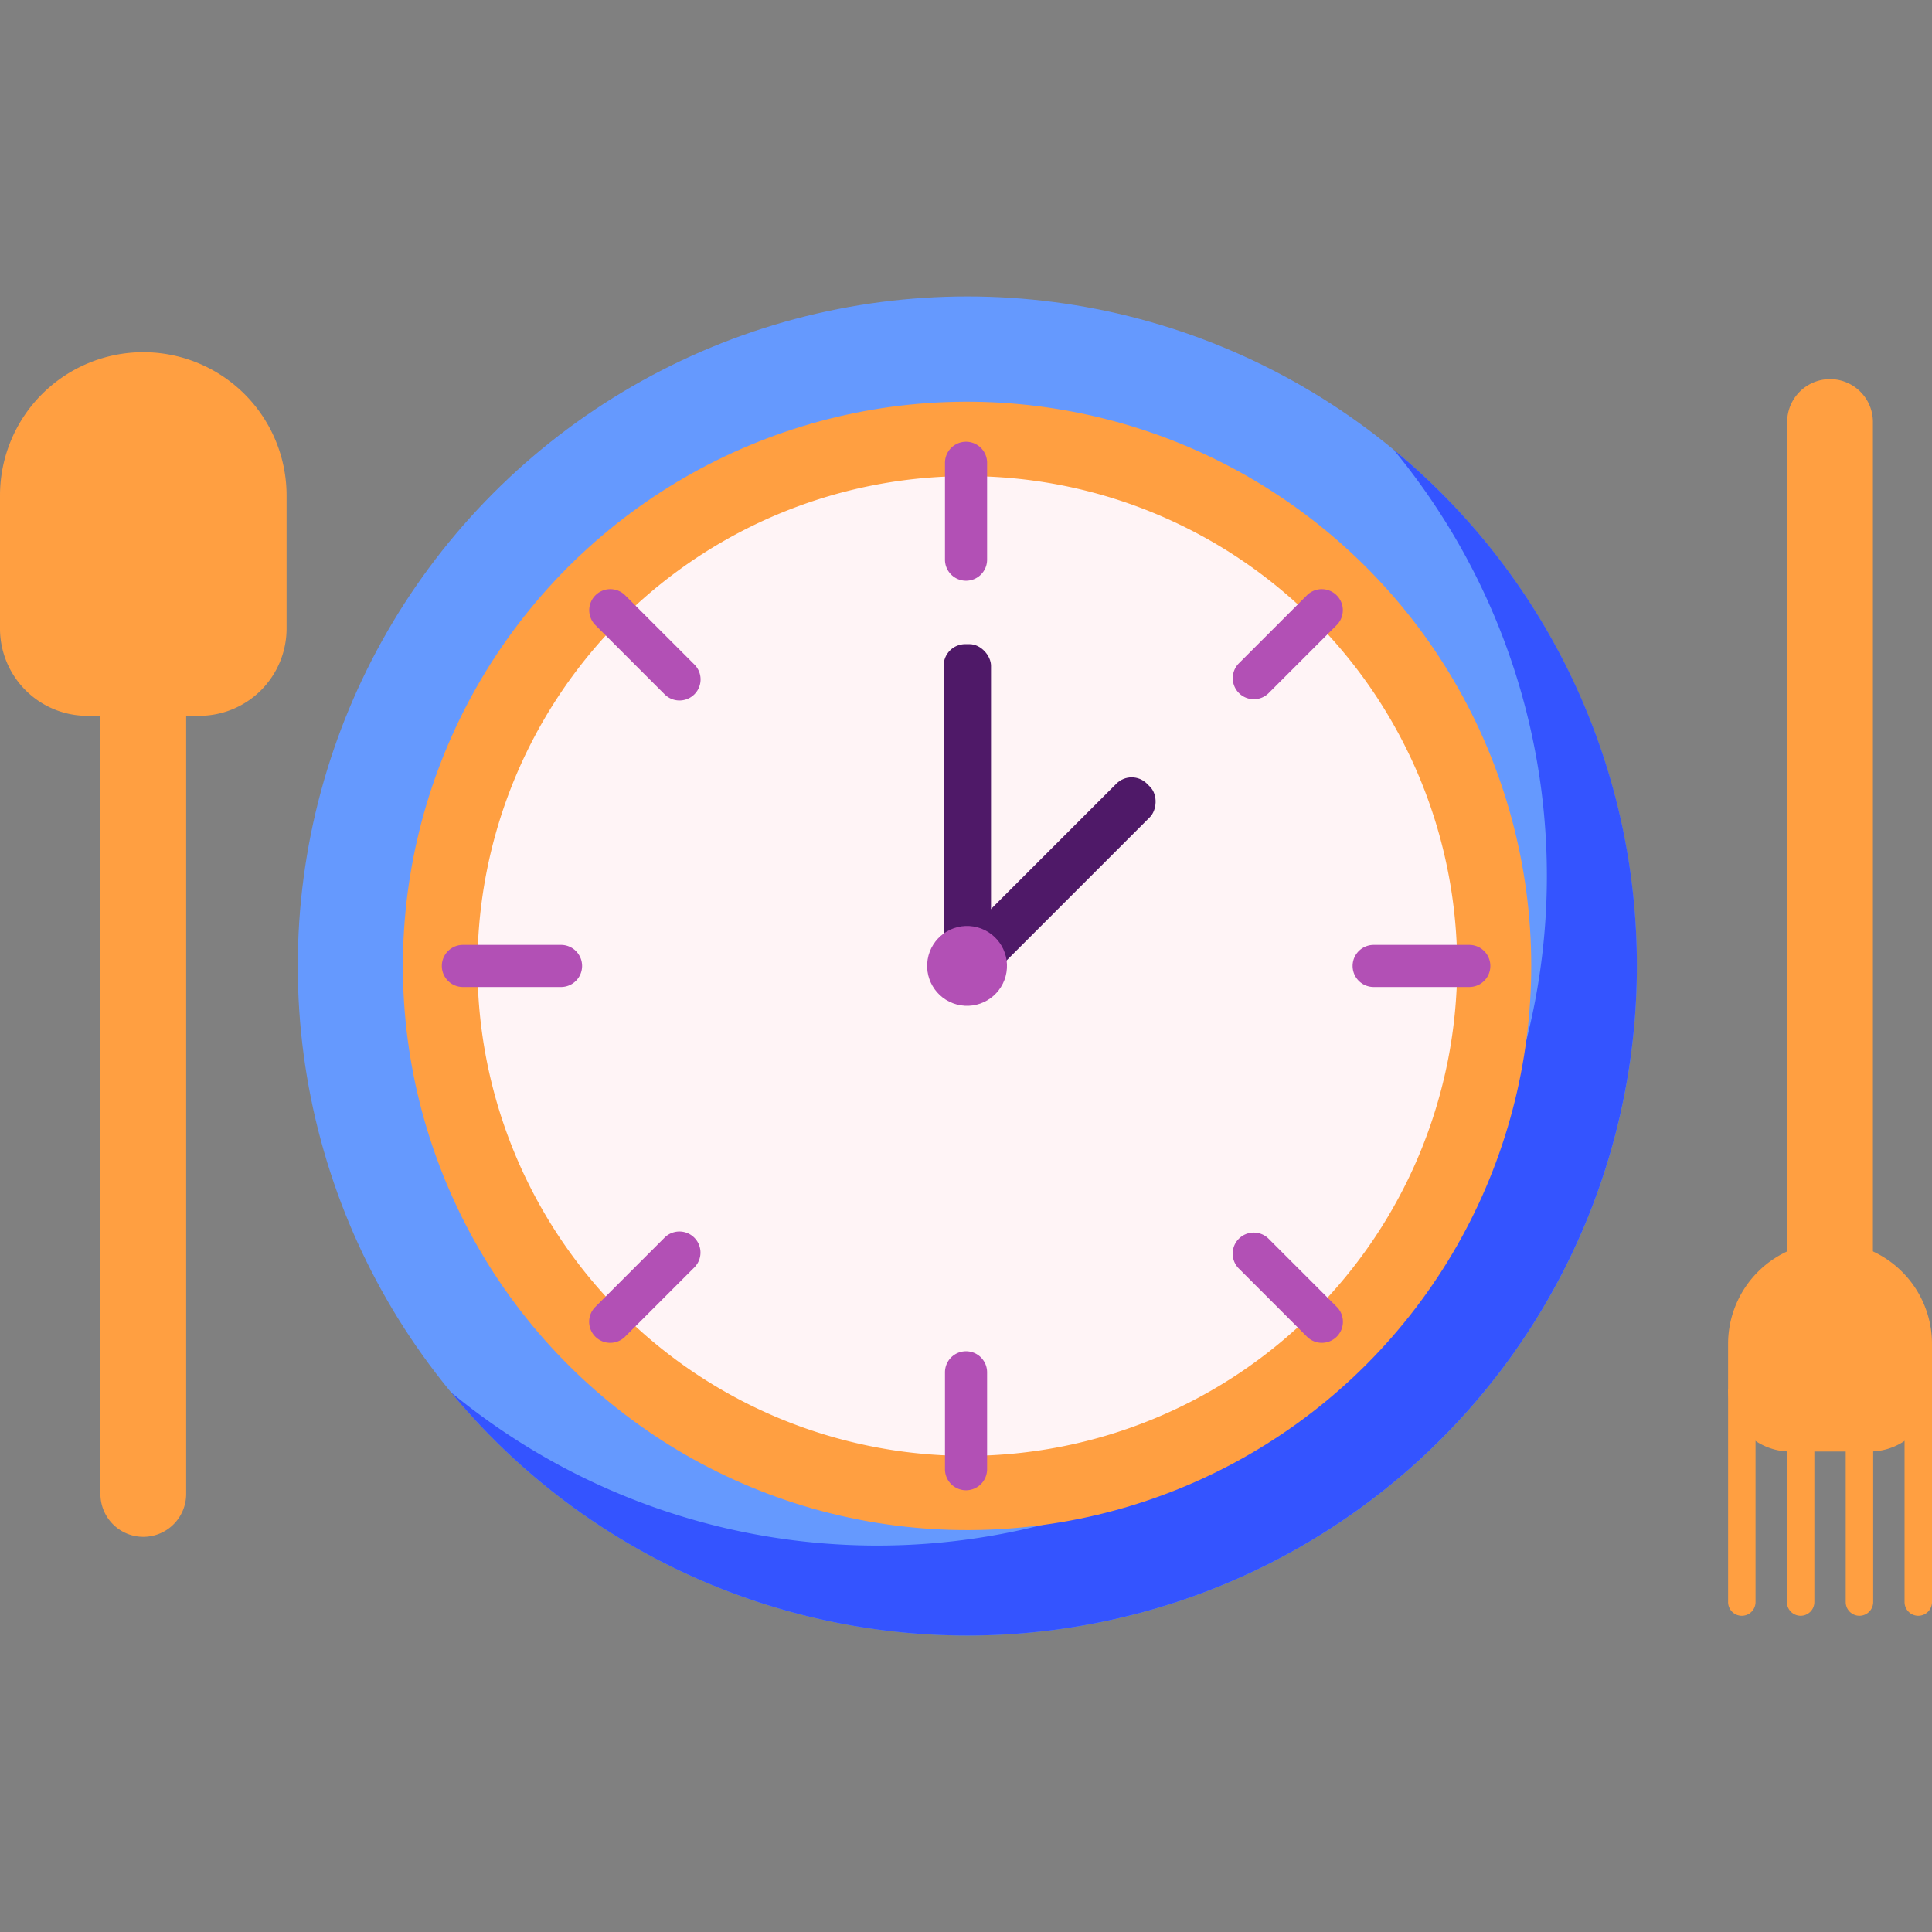 <svg height="512" viewBox="0 0 512 512" width="512" xmlns="http://www.w3.org/2000/svg"><rect x="0" y="0" width="512" height="512" fill="#808080" stroke="none"/><g id="Layer_2" data-name="Layer 2"><circle cx="256.351" cy="255.998" fill="#6599fe" r="177.437"/><path d="m433.793 256a177.448 177.448 0 0 1 -314.271 112.98 177.443 177.443 0 0 0 249.778-249.838 177.091 177.091 0 0 1 64.493 136.858z" fill="#3454ff"/><circle cx="256.351" cy="255.998" fill="#ff9f41" r="149.531" transform="matrix(.16 -.987 .987 .16 -37.404 468.033)"/><path d="m256.35 385.814a129.816 129.816 0 1 1 129.817-129.814 129.961 129.961 0 0 1 -129.817 129.814z" fill="#fff4f6"/><rect fill="#4f1968" height="91.573" rx="5.732" width="12.558" x="250.072" y="170.704"/><rect fill="#4f1968" height="73.822" rx="5.732" transform="matrix(-.707 -.707 .707 -.707 309.44 596.398)" width="12.558" x="271.959" y="197.201"/><path d="m389.376 261.568h-25.34a5.581 5.581 0 0 1 0-11.162h25.34a5.581 5.581 0 1 1 0 11.162z" fill="#b250b5"/><path d="m148.68 261.568h-26.009a5.581 5.581 0 0 1 0-11.162h26.009a5.581 5.581 0 1 1 0 11.162z" fill="#b250b5"/><path d="m256.009 394.933a5.579 5.579 0 0 1 -5.581-5.58v-25.674a5.581 5.581 0 0 1 11.162 0v25.674a5.579 5.579 0 0 1 -5.581 5.58z" fill="#b250b5"/><path d="m256.009 153.9a5.58 5.58 0 0 1 -5.581-5.581v-25.67a5.581 5.581 0 1 1 11.162 0v25.674a5.58 5.58 0 0 1 -5.581 5.577z" fill="#b250b5"/><path d="m161.712 355.864a5.581 5.581 0 0 1 -3.947-9.528l18.363-18.362a5.582 5.582 0 0 1 7.894 7.894l-18.363 18.362a5.564 5.564 0 0 1 -3.947 1.634z" fill="#b250b5"/><path d="m332.278 185.3a5.581 5.581 0 0 1 -3.947-9.528l18.028-18.028a5.582 5.582 0 0 1 7.894 7.894l-18.028 18.028a5.564 5.564 0 0 1 -3.947 1.634z" fill="#b250b5"/><path d="m180.075 185.634a5.564 5.564 0 0 1 -3.947-1.634l-18.363-18.363a5.582 5.582 0 0 1 7.894-7.894l18.363 18.363a5.581 5.581 0 0 1 -3.947 9.528z" fill="#b250b5"/><path d="m350.306 355.864a5.564 5.564 0 0 1 -3.947-1.634l-18.028-18.03a5.582 5.582 0 1 1 7.894-7.894l18.028 18.027a5.581 5.581 0 0 1 -3.947 9.528z" fill="#b250b5"/><g fill="#ff9f41"><path d="m26.611 161.69h22.724a0 0 0 0 1 0 0v234.224a11.362 11.362 0 0 1 -11.362 11.362 11.362 11.362 0 0 1 -11.362-11.362v-234.224a0 0 0 0 1 0 0z"/><path d="m37.973 93.338a37.973 37.973 0 0 1 37.973 37.973v35.25a23.137 23.137 0 0 1 -23.137 23.139h-29.672a23.137 23.137 0 0 1 -23.137-23.139v-35.25a37.973 37.973 0 0 1 37.973-37.973z"/><path d="m473.619 100.475h22.724a0 0 0 0 1 0 0v234.225a11.362 11.362 0 0 1 -11.362 11.362 11.362 11.362 0 0 1 -11.362-11.362v-234.225a0 0 0 0 1 0 0z" transform="matrix(-1 0 0 -1 969.962 446.537)"/><path d="m484.981 329.129a27.019 27.019 0 0 1 27.019 27.019v12.052a16.463 16.463 0 0 1 -16.463 16.463h-21.112a16.463 16.463 0 0 1 -16.463-16.463v-12.052a27.019 27.019 0 0 1 27.019-27.019z"/><path d="m457.962 368.2h7.273a0 0 0 0 1 0 0v56.358a3.637 3.637 0 0 1 -3.635 3.642 3.637 3.637 0 0 1 -3.637-3.637v-56.363a0 0 0 0 1 -.001 0z"/><path d="m473.55 368.2h7.273a0 0 0 0 1 0 0v56.358a3.637 3.637 0 0 1 -3.637 3.637 3.637 3.637 0 0 1 -3.637-3.637v-56.358a0 0 0 0 1 .001 0z"/><path d="m489.138 368.2h7.273a0 0 0 0 1 0 0v56.358a3.637 3.637 0 0 1 -3.637 3.637 3.637 3.637 0 0 1 -3.637-3.637v-56.358a0 0 0 0 1 .001 0z"/><path d="m504.727 368.2h7.273a0 0 0 0 1 0 0v56.358a3.637 3.637 0 0 1 -3.637 3.637 3.637 3.637 0 0 1 -3.637-3.637v-56.358a0 0 0 0 1 .001 0z"/></g><circle cx="256.352" cy="255.998" fill="#b250b5" r="10.582" transform="matrix(.16 -.987 .987 .16 -37.404 468.033)"/></g></svg>